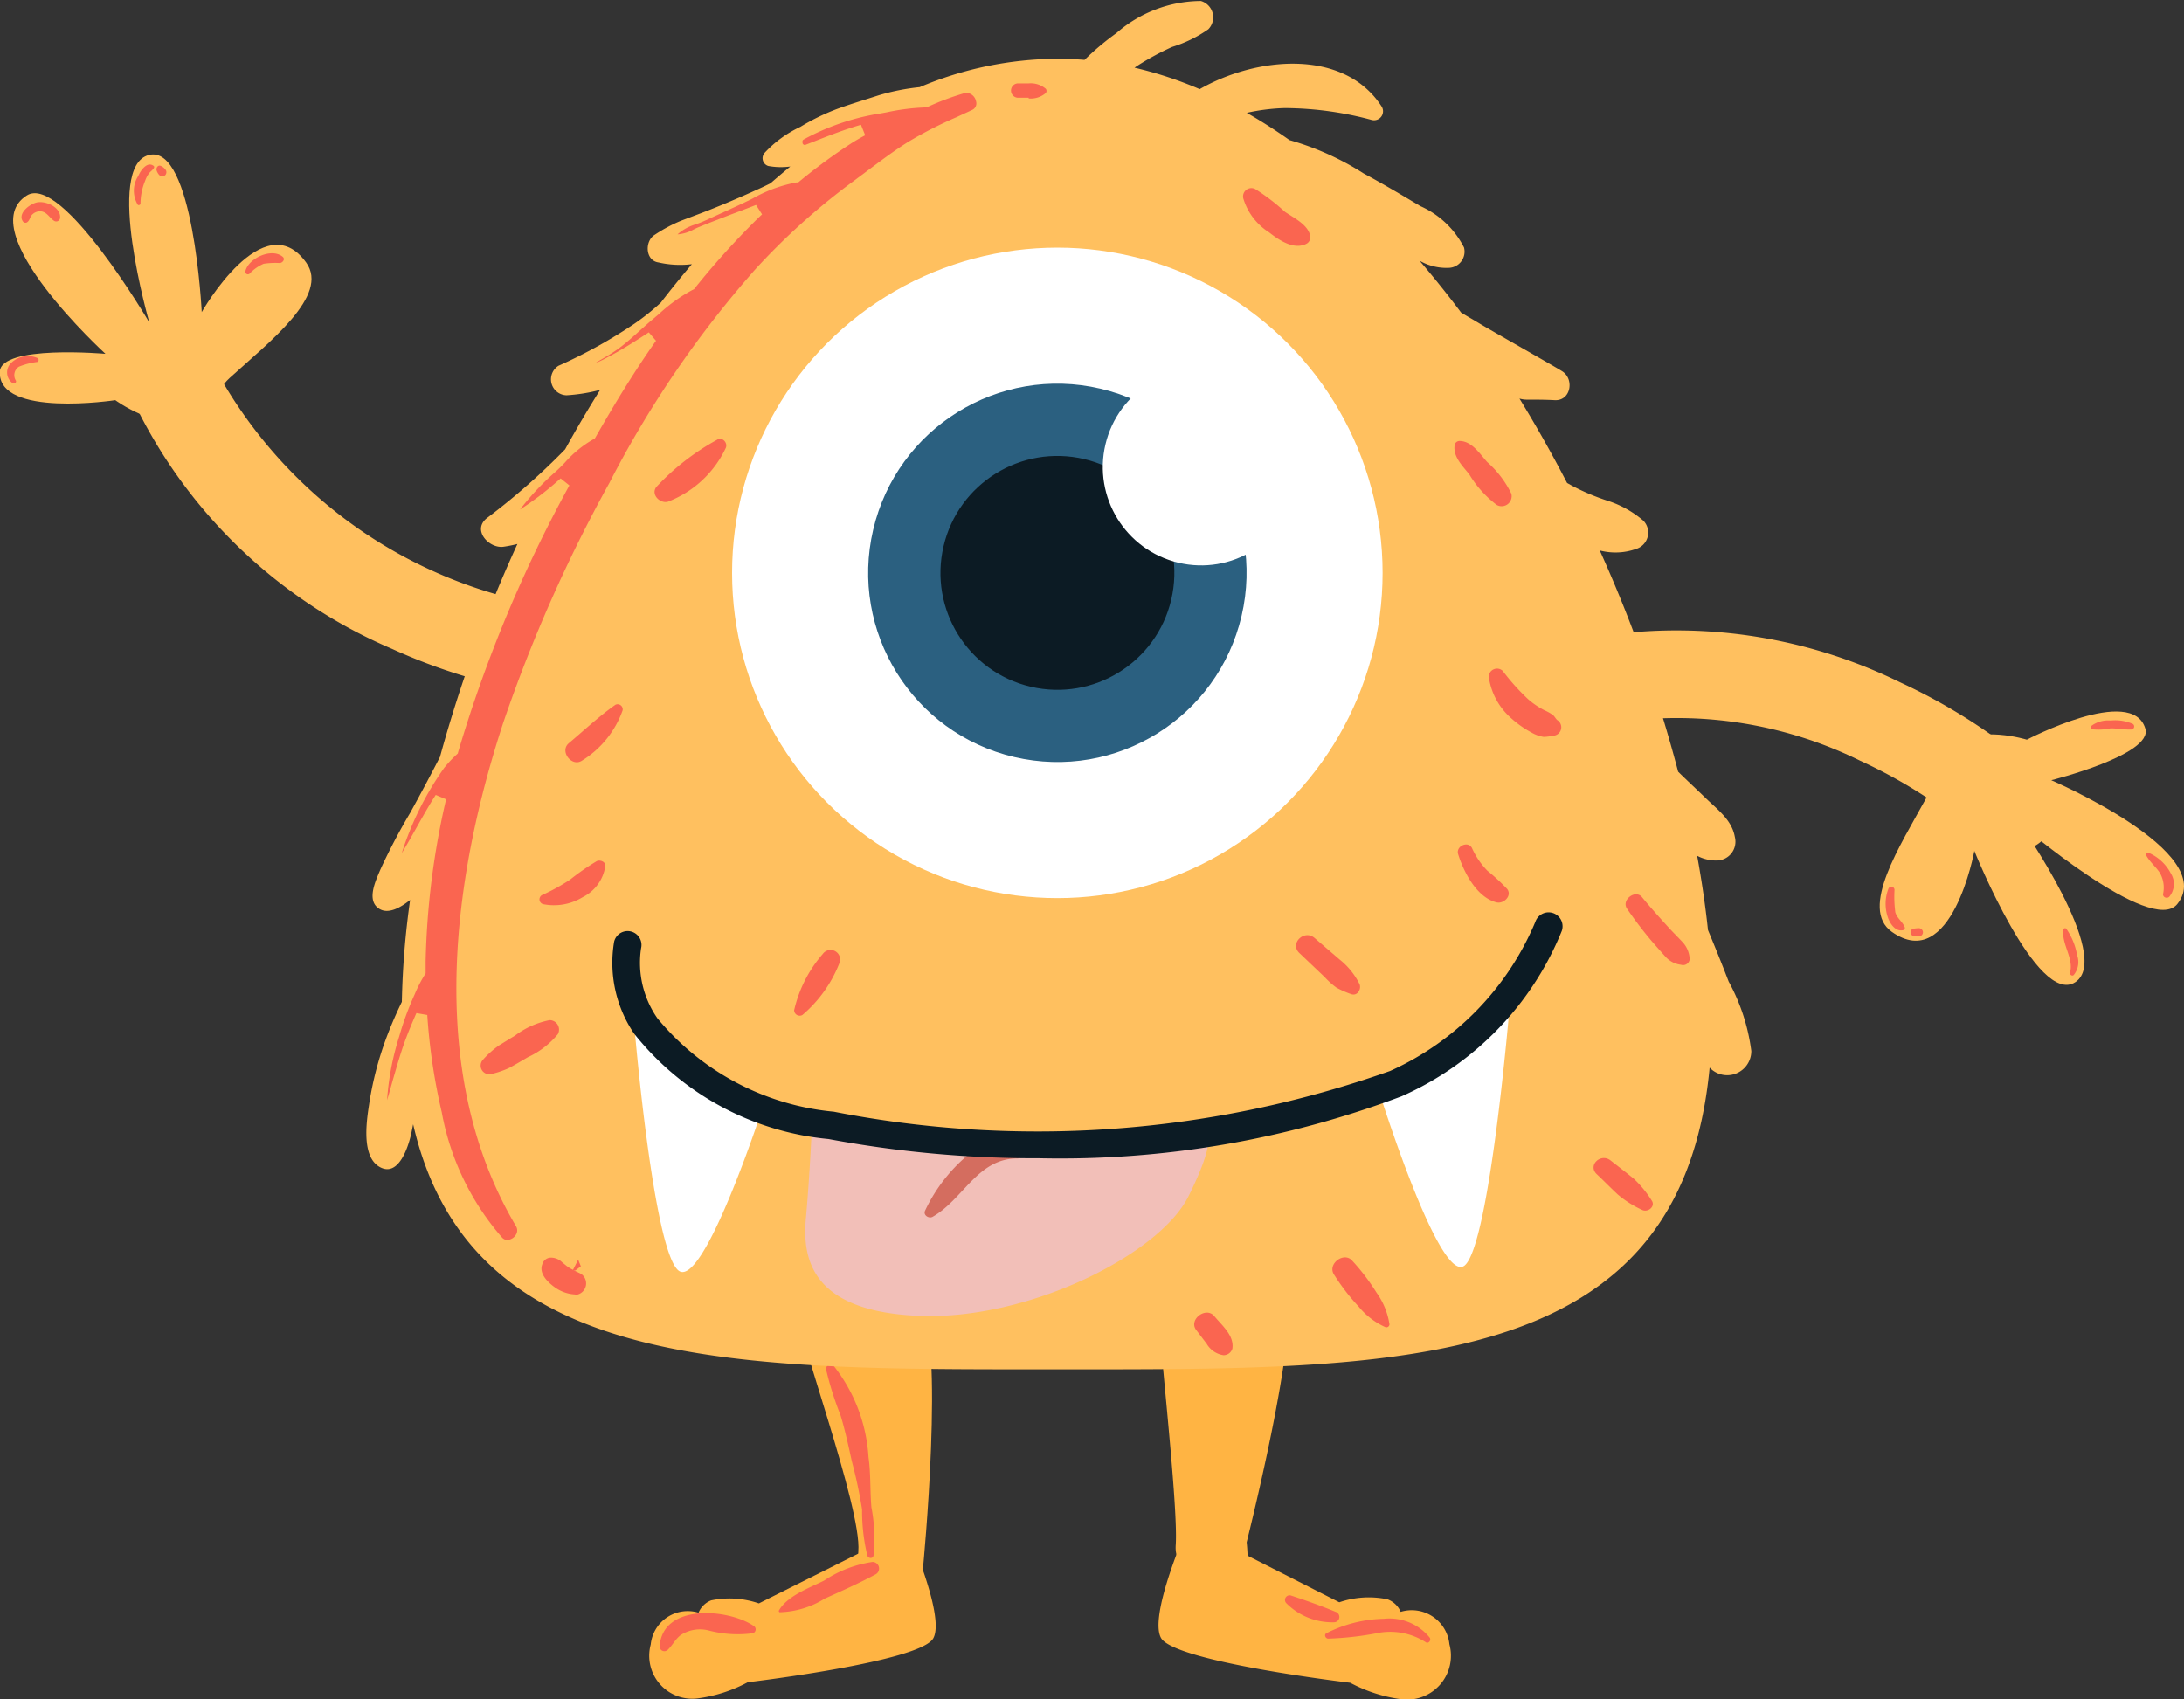 <svg xmlns="http://www.w3.org/2000/svg" width="33.076" height="25.736" viewBox="0 0 33.076 25.736">
  <rect x="0" y="0" width="33.076" height="25.736" fill="#333333" stroke="none"/>
  <g id="Group_100" data-name="Group 100" transform="translate(-257.374 -87.954)">
    <g id="Group_100-2" data-name="Group 100" transform="translate(274.917 106.961)">
      <path id="Path_272" data-name="Path 272" d="M358.993,198.742c-.061.1.3,3.034.256,3.7s1.024.158,1.024.158.913-3.546.637-4.1A1.1,1.1,0,0,0,358.993,198.742Z" transform="translate(-358.986 -198.047)" fill="#ffb443"/>
      <path id="Path_273" data-name="Path 273" d="M363.4,222.324a.574.574,0,0,0-.738-.491.348.348,0,0,0-.2-.19,1.38,1.38,0,0,0-.73.045l-1.389-.706s-.013-.719-.243-.72a2.372,2.372,0,0,0-.6.13s-.669,1.473-.468,1.836,2.866.679,2.866.679a2.256,2.256,0,0,0,.762.248A.665.665,0,0,0,363.4,222.324Z" transform="translate(-358.992 -216.427)" fill="#ffb443"/>
      <path id="Path_274" data-name="Path 274" d="M375.183,230.246a.787.787,0,0,0-.689-.28,2.011,2.011,0,0,0-.869.218c-.043.021-.017.079.022.083a4.728,4.728,0,0,0,.728-.08,1,1,0,0,1,.751.133C375.17,230.354,375.219,230.284,375.183,230.246Z" transform="translate(-371.078 -224.455)" fill="#fa6550" style="mix-blend-mode: screen;isolation: isolate"/>
      <path id="Path_275" data-name="Path 275" d="M370.869,228.155c-.22-.091-.45-.173-.676-.247a.07.07,0,0,0-.068.117.981.981,0,0,0,.722.289A.081.081,0,0,0,370.869,228.155Z" transform="translate(-368.187 -222.75)" fill="#fa6550" style="mix-blend-mode: screen;isolation: isolate"/>
    </g>
    <g id="Group_101" data-name="Group 101" transform="translate(267.199 107.238)">
      <path id="Path_276" data-name="Path 276" d="M327.57,200.369c-.089.1.933,2.845.875,3.5s.979.257.979.257.344-3.514-.057-4.055S328.43,199.4,327.57,200.369Z" transform="translate(-325.271 -199.654)" fill="#ffb443"/>
      <path id="Path_277" data-name="Path 277" d="M318.129,220.645a2.324,2.324,0,0,0-.59-.127c-.225,0,.111.548.111.548l-1.7.851a1.364,1.364,0,0,0-.723-.046.341.341,0,0,0-.191.187.563.563,0,0,0-.724.482.651.651,0,0,0,.723.814,2.209,2.209,0,0,0,.747-.243s2.611-.309,2.809-.665S318.129,220.645,318.129,220.645Z" transform="translate(-314.282 -216.916)" fill="#ffb443"/>
      <path id="Path_278" data-name="Path 278" d="M330.534,209.824c-.022-.254-.008-.507-.044-.76a2.466,2.466,0,0,0-.528-1.383.067.067,0,0,0-.112.065,4.895,4.895,0,0,0,.216.683c.071.231.121.468.172.7a7.135,7.135,0,0,1,.155.729,2.866,2.866,0,0,0,.08.7c.016.041.081.05.093,0A2.5,2.5,0,0,0,330.534,209.824Z" transform="translate(-327.162 -206.279)" fill="#fa6550" style="mix-blend-mode: screen;isolation: isolate"/>
      <path id="Path_279" data-name="Path 279" d="M327.106,224.984a1.786,1.786,0,0,0-.735.283c-.219.109-.558.231-.683.452a.019.019,0,0,0,.011.027,1.356,1.356,0,0,0,.683-.207c.26-.117.524-.234.775-.37A.1.1,0,0,0,327.106,224.984Z" transform="translate(-323.716 -220.611)" fill="#fa6550" style="mix-blend-mode: screen;isolation: isolate"/>
      <path id="Path_280" data-name="Path 280" d="M316.655,229.665c-.38-.259-1.379-.345-1.422.313a.072.072,0,0,0,.122.051c.074-.07.115-.163.2-.226a.535.535,0,0,1,.424-.067,1.717,1.717,0,0,0,.666.041A.061.061,0,0,0,316.655,229.665Z" transform="translate(-315.068 -224.324)" fill="#fa6550" style="mix-blend-mode: screen;isolation: isolate"/>
    </g>
    <g id="Group_103" data-name="Group 103" transform="translate(280.295 97.503)">
      <path id="Path_281" data-name="Path 281" d="M397.7,146.624a.663.663,0,0,1-.459-.184,7.607,7.607,0,0,0-1.85-1.2,6.281,6.281,0,0,0-4.414-.431.666.666,0,0,1-.355-1.283,7.686,7.686,0,0,1,5.375.527,8.783,8.783,0,0,1,2.164,1.419.666.666,0,0,1-.46,1.147Z" transform="translate(-390.138 -143.266)" fill="#ffc05f"/>
      <g id="Group_102" data-name="Group 102" transform="translate(5.546 1.231)">
        <path id="Path_282" data-name="Path 282" d="M423.375,150.9c-.385.313-.249.514-.405.8-.392.719-1.021,1.677-.522,2.03.906.641,1.249-1.226,1.249-1.226s.954,2.369,1.53,1.987-.837-2.394-.837-2.394,1.987,1.7,2.38,1.212c.635-.783-1.908-1.876-1.908-1.876s1.545-.386,1.424-.782c-.2-.668-1.794.168-1.794.168S423.76,150.592,423.375,150.9Z" transform="translate(-422.263 -150.396)" fill="#ffc05f"/>
        <path id="Path_283" data-name="Path 283" d="M441.425,151.211a.668.668,0,0,0-.334-.051.429.429,0,0,0-.29.079.033.033,0,0,0,.014.054.88.88,0,0,0,.276-.015c.1,0,.207.022.311.018A.046.046,0,0,0,441.425,151.211Z" transform="translate(-437.592 -151.027)" fill="#fa6550" style="mix-blend-mode: screen;isolation: isolate"/>
        <path id="Path_284" data-name="Path 284" d="M446.006,163.078a.683.683,0,0,0-.334-.312.029.029,0,0,0-.039.039c.056.1.144.169.206.263a.451.451,0,0,1,.048.324c0,.051.062.069.094.039A.3.3,0,0,0,446.006,163.078Z" transform="translate(-441.596 -160.628)" fill="#fa6550" style="mix-blend-mode: screen;isolation: isolate"/>
        <path id="Path_285" data-name="Path 285" d="M438.566,169.8a1,1,0,0,0-.164-.4.026.026,0,0,0-.043.011c-.035.217.161.437.1.654-.008.031.035.062.058.034A.31.31,0,0,0,438.566,169.8Z" transform="translate(-435.576 -166.114)" fill="#fa6550" style="mix-blend-mode: screen;isolation: isolate"/>
        <path id="Path_286" data-name="Path 286" d="M423.077,166.36c-.035-.084-.114-.13-.141-.223a1.811,1.811,0,0,1-.012-.339.048.048,0,0,0-.094-.013.634.634,0,0,0,0,.449c.037.09.114.2.225.174A.033.033,0,0,0,423.077,166.36Z" transform="translate(-422.699 -163.1)" fill="#fa6550" style="mix-blend-mode: screen;isolation: isolate"/>
        <path id="Path_287" data-name="Path 287" d="M425.1,169.383a.662.662,0,0,0-.069.006.056.056,0,0,0,0,.113.662.662,0,0,0,.069.006A.062.062,0,0,0,425.1,169.383Z" transform="translate(-424.507 -166.105)" fill="#fa6550" style="mix-blend-mode: screen;isolation: isolate"/>
      </g>
    </g>
    <g id="Group_105" data-name="Group 105" transform="translate(257.374 90.294)">
      <path id="Path_288" data-name="Path 288" d="M275.311,123.169q-.032,0-.065,0a8.779,8.779,0,0,1-2.488-.712,7.686,7.686,0,0,1-3.909-3.727.666.666,0,1,1,1.2-.569,7.062,7.062,0,0,0,5.321,3.683.666.666,0,0,1-.063,1.328Z" transform="translate(-266.816 -114.967)" fill="#ffc05f"/>
      <g id="Group_104" data-name="Group 104" transform="translate(0)">
        <path id="Path_289" data-name="Path 289" d="M260.208,105.516c.466-.169.4-.4.645-.623.606-.551,1.515-1.25,1.158-1.747-.646-.9-1.582.75-1.582.75s-.125-2.551-.8-2.379.006,2.536.006,2.536-1.322-2.253-1.852-1.925c-.857.532,1.188,2.4,1.188,2.4s-1.586-.141-1.6.273c-.026.7,1.749.429,1.749.429S259.741,105.686,260.208,105.516Z" transform="translate(-257.374 -101.509)" fill="#ffc05f"/>
        <path id="Path_290" data-name="Path 290" d="M259.5,105.689c-.106.016-.307.163-.223.288a.047.047,0,0,0,.072.009c.032-.027.034-.065.06-.1a.17.17,0,0,1,.124-.061c.107,0,.145.1.221.147a.059.059,0,0,0,.087-.05C259.851,105.766,259.634,105.668,259.5,105.689Z" transform="translate(-258.931 -104.965)" fill="#fa6550" style="mix-blend-mode: screen;isolation: isolate"/>
        <path id="Path_291" data-name="Path 291" d="M258.424,119.233a.365.365,0,0,0-.4.085.2.2,0,0,0,.032.3c.027.014.065-.016.045-.045a.152.152,0,0,1,.049-.206,1.055,1.055,0,0,1,.278-.072A.033.033,0,0,0,258.424,119.233Z" transform="translate(-257.863 -116.153)" fill="#fa6550" style="mix-blend-mode: screen;isolation: isolate"/>
        <path id="Path_292" data-name="Path 292" d="M279.456,110.227c-.167-.138-.517.022-.564.22a.039.039,0,0,0,.064.037.638.638,0,0,1,.213-.15,1.189,1.189,0,0,1,.247-.011C279.459,110.317,279.5,110.262,279.456,110.227Z" transform="translate(-275.176 -108.679)" fill="#fa6550" style="mix-blend-mode: screen;isolation: isolate"/>
        <path id="Path_293" data-name="Path 293" d="M269.408,102.411c-.1-.078-.2.072-.233.149a.411.411,0,0,0-.009.437c.013.017.043,0,.042-.017a.914.914,0,0,1,.07-.345.435.435,0,0,1,.057-.111c.024-.031.058-.05.077-.085A.023.023,0,0,0,269.408,102.411Z" transform="translate(-267.08 -102.237)" fill="#fa6550" style="mix-blend-mode: screen;isolation: isolate"/>
        <path id="Path_294" data-name="Path 294" d="M271.23,102.54a.168.168,0,0,0-.069-.052c-.041-.015-.068.028-.063.063a.18.18,0,0,0,.044.078.063.063,0,0,0,.088,0A.064.064,0,0,0,271.23,102.54Z" transform="translate(-268.728 -102.316)" fill="#fa6550" style="mix-blend-mode: screen;isolation: isolate"/>
      </g>
    </g>
    <path id="Path_295" data-name="Path 295" d="M310.17,102.82c-.1-.26-.205-.521-.313-.779-.039-.366-.094-.742-.164-1.125a.617.617,0,0,0,.3.071.285.285,0,0,0,.271-.355c-.045-.261-.264-.416-.442-.59-.139-.135-.281-.266-.417-.4a21.159,21.159,0,0,0-1.187-3.351.935.935,0,0,0,.548-.022.259.259,0,0,0,.113-.428,1.558,1.558,0,0,0-.534-.3,3.39,3.39,0,0,1-.543-.228l-.079-.044c-.226-.437-.467-.864-.721-1.278a.394.394,0,0,0,.105.016c.144,0,.282,0,.428.008.245.013.3-.315.118-.435-.108-.071-1.07-.613-1.276-.738-.085-.052-.172-.1-.259-.154q-.306-.408-.63-.786a.816.816,0,0,0,.44.109.246.246,0,0,0,.234-.308,1.357,1.357,0,0,0-.663-.628c-.283-.169-.566-.338-.857-.494a4.241,4.241,0,0,0-1.123-.505q-.318-.225-.647-.413a3,3,0,0,1,.573-.072,5.127,5.127,0,0,1,1.32.18.136.136,0,0,0,.152-.2c-.572-.889-1.9-.759-2.758-.267a5.9,5.9,0,0,0-.987-.325c.018-.012.036-.025.054-.036a4.137,4.137,0,0,1,.515-.278,1.96,1.96,0,0,0,.549-.268.258.258,0,0,0-.113-.428,1.96,1.96,0,0,0-1.279.486,4.12,4.12,0,0,0-.483.406q-.207-.017-.415-.017a5.43,5.43,0,0,0-2.082.43,3.334,3.334,0,0,0-.623.124c-.2.065-.409.127-.611.2a3.277,3.277,0,0,0-.572.277,1.743,1.743,0,0,0-.541.393.123.123,0,0,0,.054.2,1.067,1.067,0,0,0,.334.008q-.151.124-.3.254c-.062.031-.124.061-.187.089-.253.115-.505.223-.764.325-.133.052-.264.1-.4.152a2.265,2.265,0,0,0-.4.213c-.155.091-.15.391.055.42a1.474,1.474,0,0,0,.49.028l.014,0q-.239.281-.469.58a3.53,3.53,0,0,1-.4.32,7.565,7.565,0,0,1-1.15.637.242.242,0,0,0,.121.447,2.6,2.6,0,0,0,.51-.082q-.276.439-.53.9a10.318,10.318,0,0,1-1.185,1.042c-.231.182.034.465.252.434a1.962,1.962,0,0,0,.21-.042,21.282,21.282,0,0,0-1.173,3.226q-.218.423-.448.841a9.29,9.29,0,0,0-.452.859c-.068.163-.223.474-.019.6.137.085.32-.016.467-.134a12.752,12.752,0,0,0-.125,1.543c-.077.158-.148.32-.212.485a5.036,5.036,0,0,0-.285,1.074c-.039.255-.119.792.167.945s.432-.32.475-.522l.026-.128c.868,3.777,4.9,3.712,9.75,3.712,5.189,0,9.447.075,9.885-4.57a.365.365,0,0,0,.631-.252A2.977,2.977,0,0,0,310.17,102.82Z" transform="translate(-26.616)" fill="#ffc05f"/>
    <g id="Group_106" data-name="Group 106" transform="translate(264.652 90.804)">
      <path id="Path_296" data-name="Path 296" d="M389.007,147.387c-.019-.014-.041-.057-.066-.077a.71.71,0,0,0-.129-.072,1.2,1.2,0,0,1-.244-.165,3.3,3.3,0,0,1-.386-.43.125.125,0,0,0-.212.088,1.019,1.019,0,0,0,.344.632,1.55,1.55,0,0,0,.3.211.537.537,0,0,0,.187.068.68.68,0,0,0,.139-.018A.128.128,0,0,0,389.007,147.387Z" transform="translate(-372.701 -139.331)" fill="#fa6550" style="mix-blend-mode: screen;isolation: isolate"/>
      <path id="Path_297" data-name="Path 297" d="M385.824,127.436a1.537,1.537,0,0,0-.367-.481c-.112-.125-.232-.317-.418-.318a.077.077,0,0,0-.073.056c-.03.182.116.317.221.45a1.629,1.629,0,0,0,.416.463A.152.152,0,0,0,385.824,127.436Z" transform="translate(-370.213 -122.808)" fill="#fa6550" style="mix-blend-mode: screen;isolation: isolate"/>
      <path id="Path_298" data-name="Path 298" d="M386.023,162.715a3.034,3.034,0,0,0-.3-.277,1.2,1.2,0,0,1-.232-.34c-.056-.119-.249-.035-.211.089.084.27.281.657.583.731C385.972,162.943,386.1,162.817,386.023,162.715Z" transform="translate(-370.475 -152.1)" fill="#fa6550" style="mix-blend-mode: screen;isolation: isolate"/>
      <path id="Path_299" data-name="Path 299" d="M305.562,163.461a3.766,3.766,0,0,0-.4.278,2.953,2.953,0,0,1-.429.236.075.075,0,0,0,.018.136.833.833,0,0,0,.6-.105.625.625,0,0,0,.343-.472C305.7,163.466,305.612,163.435,305.562,163.461Z" transform="translate(-303.805 -153.267)" fill="#fa6550" style="mix-blend-mode: screen;isolation: isolate"/>
      <path id="Path_300" data-name="Path 300" d="M307.733,149.7c-.248.174-.474.387-.706.582-.146.122.045.369.2.264a1.477,1.477,0,0,0,.614-.76A.077.077,0,0,0,307.733,149.7Z" transform="translate(-305.69 -141.876)" fill="#fa6550" style="mix-blend-mode: screen;isolation: isolate"/>
      <path id="Path_301" data-name="Path 301" d="M398.052,190.189a1.631,1.631,0,0,0-.27-.328c-.116-.095-.235-.186-.353-.278-.145-.114-.349.072-.209.208.107.1.212.209.321.31a1.631,1.631,0,0,0,.366.232C397.994,190.378,398.118,190.28,398.052,190.189Z" transform="translate(-380.317 -174.858)" fill="#fa6550" style="mix-blend-mode: screen;isolation: isolate"/>
      <path id="Path_302" data-name="Path 302" d="M374.925,198.8a3.2,3.2,0,0,0-.365-.48c-.126-.152-.39.05-.275.212a3.2,3.2,0,0,0,.368.478,1.1,1.1,0,0,0,.409.314.047.047,0,0,0,.059-.045A1.107,1.107,0,0,0,374.925,198.8Z" transform="translate(-361.356 -182.072)" fill="#fa6550" style="mix-blend-mode: screen;isolation: isolate"/>
      <path id="Path_303" data-name="Path 303" d="M362.439,203.158c-.125-.149-.393.053-.273.211l.159.209a.357.357,0,0,0,.254.173.14.14,0,0,0,.135-.1C362.743,203.451,362.556,203.3,362.439,203.158Z" transform="translate(-351.328 -186.075)" fill="#fa6550" style="mix-blend-mode: screen;isolation: isolate"/>
      <path id="Path_304" data-name="Path 304" d="M372.04,170.732a1.1,1.1,0,0,0-.3-.368l-.379-.326c-.156-.134-.382.084-.229.229l.382.363a1.189,1.189,0,0,0,.178.16,1.4,1.4,0,0,0,.227.1C372.014,170.922,372.077,170.806,372.04,170.732Z" transform="translate(-358.731 -158.682)" fill="#fa6550" style="mix-blend-mode: screen;isolation: isolate"/>
      <path id="Path_305" data-name="Path 305" d="M327.471,171.319a1.964,1.964,0,0,0-.434.853.084.084,0,0,0,.125.072,1.975,1.975,0,0,0,.558-.779A.145.145,0,0,0,327.471,171.319Z" transform="translate(-322.288 -159.721)" fill="#fa6550" style="mix-blend-mode: screen;isolation: isolate"/>
      <path id="Path_306" data-name="Path 306" d="M367.436,105.174c-.04-.167-.25-.265-.38-.355a3.15,3.15,0,0,0-.45-.345.126.126,0,0,0-.182.14.921.921,0,0,0,.392.516c.149.117.377.273.569.17A.113.113,0,0,0,367.436,105.174Z" transform="translate(-354.873 -104.46)" fill="#fa6550" style="mix-blend-mode: screen;isolation: isolate"/>
      <path id="Path_307" data-name="Path 307" d="M315.738,126.464a3.641,3.641,0,0,0-.919.715c-.084.113.054.251.172.223a1.6,1.6,0,0,0,.877-.808C315.912,126.515,315.819,126.409,315.738,126.464Z" transform="translate(-312.158 -122.652)" fill="#fa6550" style="mix-blend-mode: screen;isolation: isolate"/>
      <path id="Path_308" data-name="Path 308" d="M400.941,167.351a.4.4,0,0,0-.107-.222c-.069-.074-.142-.145-.21-.22-.137-.15-.272-.3-.4-.456-.1-.126-.321.041-.227.175a6.037,6.037,0,0,0,.374.491q.1.115.2.226a.372.372,0,0,0,.242.13A.1.1,0,0,0,400.941,167.351Z" transform="translate(-382.633 -155.713)" fill="#fa6550" style="mix-blend-mode: screen;isolation: isolate"/>
      <path id="Path_309" data-name="Path 309" d="M300.576,177.447a1.282,1.282,0,0,0-.524.234c-.081.049-.163.1-.243.149a1.407,1.407,0,0,0-.242.216.131.131,0,0,0,.127.217,1.368,1.368,0,0,0,.273-.094c.094-.051.186-.106.278-.16a1.29,1.29,0,0,0,.455-.349A.143.143,0,0,0,300.576,177.447Z" transform="translate(-299.53 -164.846)" fill="#fa6550" style="mix-blend-mode: screen;isolation: isolate"/>
    </g>
    <g id="Group_108" data-name="Group 108" transform="translate(266.642 101.775)">
      <path id="Path_310" data-name="Path 310" d="M380.278,176.374s-.3,3.574-.677,3.9-1.308-2.663-1.308-2.663a6.116,6.116,0,0,0,1.036-.538C379.762,176.786,380.147,176.374,380.278,176.374Z" transform="translate(-366.685 -174.93)" fill="#fff"/>
      <path id="Path_311" data-name="Path 311" d="M313.073,178.539s.28,3.27.654,3.6,1.285-2.476,1.285-2.476a7.409,7.409,0,0,1-.724-.327C313.784,179.069,313.235,178.539,313.073,178.539Z" transform="translate(-312.725 -176.721)" fill="#fff"/>
      <g id="Group_107" data-name="Group 107" transform="translate(2.924 3.212)">
        <path id="Path_312" data-name="Path 312" d="M328.1,186.612s-.031.748-.093,1.433.171,1.4,1.713,1.464c1.668.067,3.644-.935,4.08-1.807s.28-.966.28-.966a25.073,25.073,0,0,1-4.111.156A18.833,18.833,0,0,0,328.1,186.612Z" transform="translate(-327.995 -186.612)" fill="#f2bfb8"/>
        <path id="Path_313" data-name="Path 313" d="M339.945,187.979a.75.75,0,0,0-.817.187,2.484,2.484,0,0,0-.642.84c-.027.067.061.12.116.089.466-.265.678-.882,1.28-.884C340,188.212,340.064,188.03,339.945,187.979Z" transform="translate(-336.67 -187.698)" fill="#d46d5f" style="mix-blend-mode: multiply;isolation: isolate"/>
      </g>
      <path id="Path_314" data-name="Path 314" d="M317.532,171.731a17.1,17.1,0,0,1-3.194-.291,4.268,4.268,0,0,1-2.947-1.6,1.909,1.909,0,0,1-.3-1.39.21.21,0,0,1,.408.1,1.471,1.471,0,0,0,.248,1.062,3.939,3.939,0,0,0,2.671,1.414,16.021,16.021,0,0,0,8.425-.617,4.3,4.3,0,0,0,2.2-2.26.21.21,0,0,1,.4.138,4.645,4.645,0,0,1-2.427,2.506A14.667,14.667,0,0,1,317.532,171.731Z" transform="translate(-311.058 -168.009)" fill="#0c1b24"/>
    </g>
    <g id="Group_109" data-name="Group 109" transform="translate(268.461 91.705)">
      <circle id="Ellipse_515" data-name="Ellipse 515" cx="4.926" cy="4.926" r="4.926" transform="translate(0 0)" fill="#fff"/>
      <circle id="Ellipse_516" data-name="Ellipse 516" cx="2.864" cy="2.864" r="2.864" transform="matrix(0.228, -0.974, 0.974, 0.228, 1.484, 7.062)" fill="#2b6080"/>
      <circle id="Ellipse_517" data-name="Ellipse 517" cx="1.771" cy="1.771" r="1.771" transform="translate(2.798 6.245) rotate(-76.777)" fill="#0c1b24"/>
      <circle id="Ellipse_518" data-name="Ellipse 518" cx="1.489" cy="1.489" r="1.489" transform="matrix(0.231, -0.973, 0.973, 0.231, 5.311, 4.428)" fill="#fff"/>
    </g>
    <path id="Path_315" data-name="Path 315" d="M293.169,113.489a.121.121,0,0,1-.088-.04,3.966,3.966,0,0,1-.912-1.893,9.073,9.073,0,0,1-.22-1.477l-.165-.029c-.054.124-.107.249-.155.376-.079.208-.139.424-.2.632-.028.1-.057.207-.089.311a4.1,4.1,0,0,1,.183-.962,4.451,4.451,0,0,1,.217-.6l.02-.045a2.04,2.04,0,0,1,.15-.291l.014-.022s0-.141,0-.174a11.905,11.905,0,0,1,.31-2.463l-.157-.066c-.024.037-.048.075-.071.113-.076.126-.148.254-.22.382s-.146.26-.224.388a4.692,4.692,0,0,1,.641-1.29,1.753,1.753,0,0,1,.191-.205l.017-.016.006-.023a20.465,20.465,0,0,1,1.684-4.037l-.132-.106-.016.013a4.784,4.784,0,0,1-.6.459,3.957,3.957,0,0,1,.533-.568c.048-.043.1-.094.149-.146a1.672,1.672,0,0,1,.425-.348l.025-.012.014-.024c.305-.536.6-1.014.914-1.459l-.109-.127c-.206.134-.4.259-.6.364l-.032.017a1.491,1.491,0,0,1-.183.087c.039-.025.08-.048.122-.073a2.567,2.567,0,0,0,.241-.154c.11-.082.211-.173.31-.262.066-.059.132-.119.2-.176l.1-.085a2.443,2.443,0,0,1,.508-.363l.018-.008.013-.016a11.808,11.808,0,0,1,.865-.969c.05-.05.1-.1.153-.149l-.091-.143c-.074.029-.149.058-.224.086-.175.065-.348.133-.521.2l-.1.041c-.034.013-.068.029-.1.045a.6.6,0,0,1-.233.073h-.01a.7.7,0,0,1,.279-.152c.044-.017.088-.033.127-.051.2-.092.407-.184.609-.28l.123-.06a2.107,2.107,0,0,1,.663-.243l.026,0,.02-.017a8.571,8.571,0,0,1,.771-.567c.067-.044.14-.086.223-.13l-.064-.159c-.249.072-.482.163-.728.26l-.118.046h-.005a.036.036,0,0,1-.034-.03c0-.009-.008-.038.015-.052a3.561,3.561,0,0,1,1.16-.395l.1-.018a3.32,3.32,0,0,1,.583-.074h.018l.017-.007a4.02,4.02,0,0,1,.559-.209.135.135,0,0,1,.035-.005.158.158,0,0,1,.141.129.108.108,0,0,1-.061.131l-.236.109a6.208,6.208,0,0,0-.734.376c-.21.132-.412.284-.609.431l-.213.159a10.2,10.2,0,0,0-1.5,1.349,15.793,15.793,0,0,0-2.2,3.224,22.51,22.51,0,0,0-1.608,3.634c-.7,2.138-1.242,5.2.193,7.623a.122.122,0,0,1,0,.129.161.161,0,0,1-.132.08Z" transform="translate(-28.104 -6.752)" fill="#fa6550" style="mix-blend-mode: screen;isolation: isolate"/>
    <path id="Path_316" data-name="Path 316" d="M346.311,95.433l-.1,0-.069,0a.109.109,0,0,1,0-.217l.069,0,.1,0a.349.349,0,0,1,.258.081.047.047,0,0,1,.012.033.046.046,0,0,1-.012.033.348.348,0,0,1-.258.081Z" transform="translate(-73.358 -5.999)" fill="#fa6550" style="mix-blend-mode: screen;isolation: isolate"/>
    <path id="Path_317" data-name="Path 317" d="M305.4,198.828a.578.578,0,0,1-.317-.116c-.091-.067-.235-.2-.179-.342a.137.137,0,0,1,.127-.1.242.242,0,0,1,.174.071h0l.07.057.042.029c.017.01.035.019.052.028l.078-.154.041.1-.084.065-.029-.005.054.024.061.03a.175.175,0,0,1-.085.32Z" transform="translate(-39.317 -91.268)" fill="#fa6550" style="mix-blend-mode: screen;isolation: isolate"/>
  </g>
</svg>
